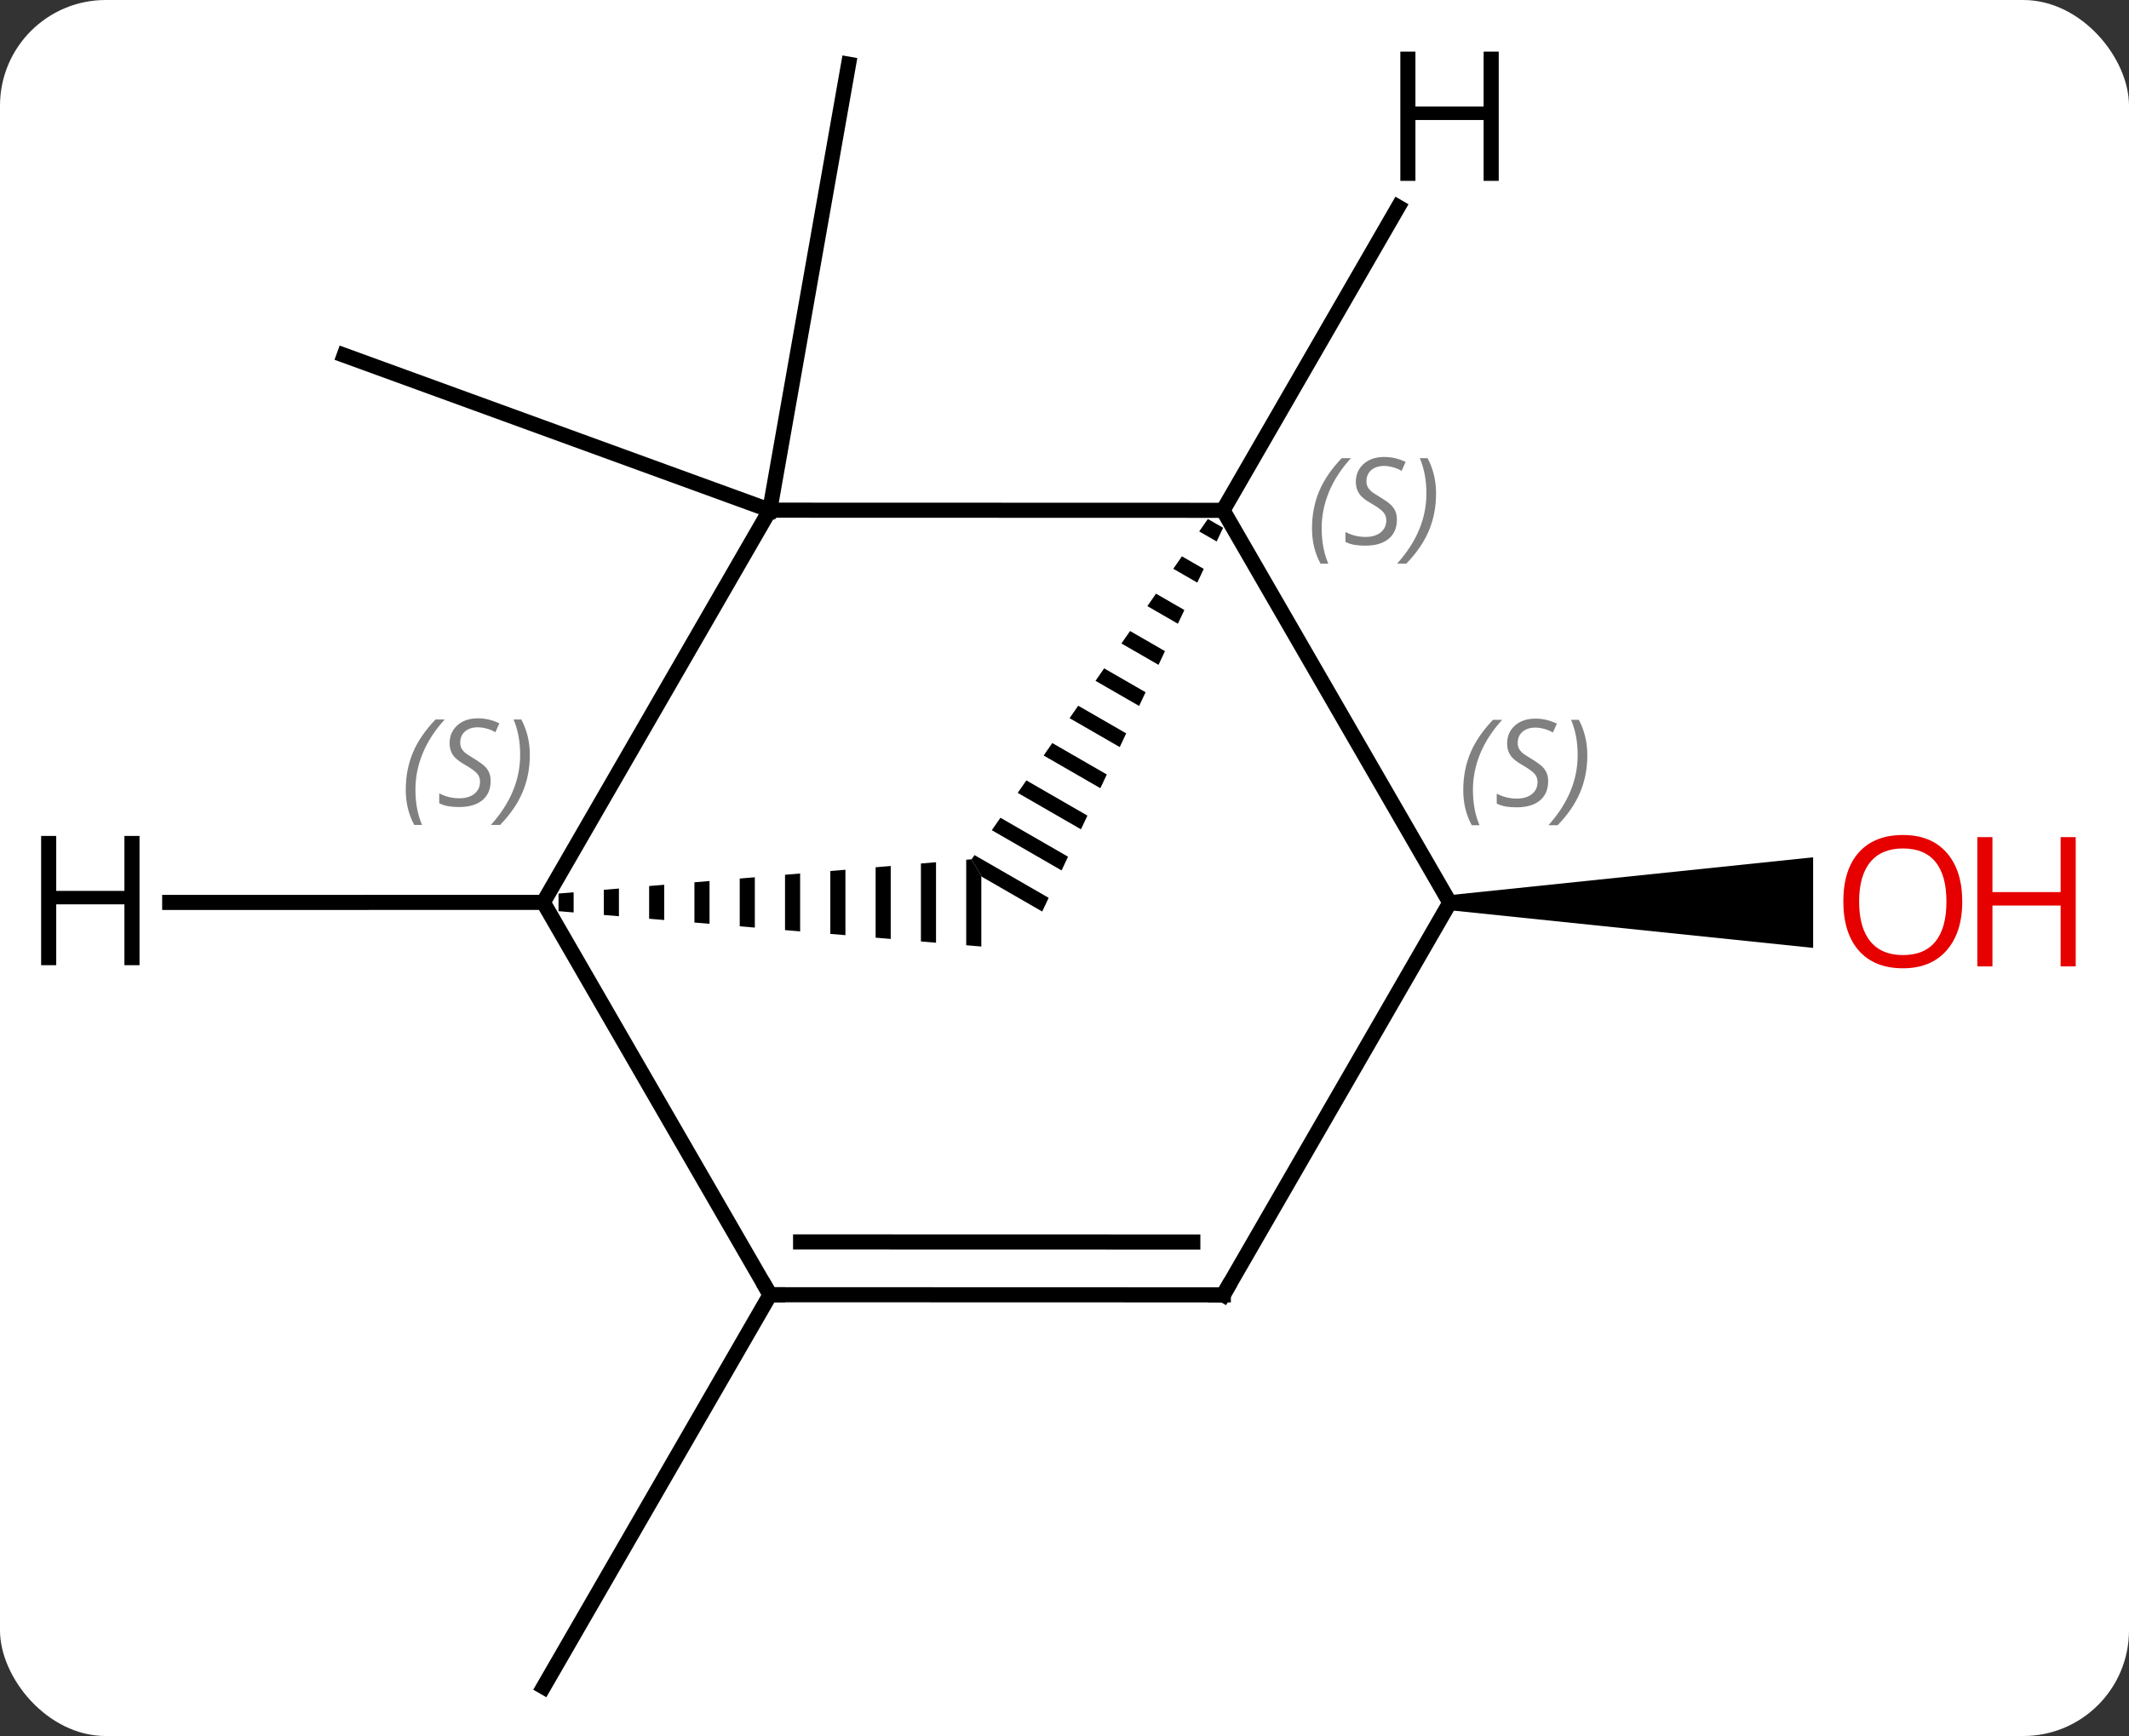 <svg width="141" viewBox="0 0 141 115" style="fill-opacity:1; color-rendering:auto; color-interpolation:auto; text-rendering:auto; stroke:black; stroke-linecap:square; stroke-miterlimit:10; shape-rendering:auto; stroke-opacity:1; fill:black; stroke-dasharray:none; font-weight:normal; stroke-width:1; font-family:'Open Sans'; font-style:normal; stroke-linejoin:miter; font-size:12; stroke-dashoffset:0; image-rendering:auto;" height="115" class="cas-substance-image" xmlns:xlink="http://www.w3.org/1999/xlink" xmlns="http://www.w3.org/2000/svg"><rect x="0" y="0" width="141" height="115" fill="#333333" stroke="none"/><svg class="cas-substance-single-component"><rect y="0" x="0" width="141" stroke="none" ry="7" rx="7" height="115" fill="white" class="cas-substance-group"/><svg y="0" x="0" width="141" viewBox="0 0 141 115" style="fill:black;" height="115" class="cas-substance-single-component-image"><svg><g><g transform="translate(66,58)" style="text-rendering:geometricPrecision; color-rendering:optimizeQuality; color-interpolation:linearRGB; stroke-linecap:butt; image-rendering:optimizeQuality;"><line y2="-24.204" y1="-53.748" x2="-15.018" x1="-9.801" style="fill:none;"/><line y2="-24.204" y1="-34.467" x2="-15.018" x1="-43.206" style="fill:none;"/><line y2="27.768" y1="53.748" x2="-15" x1="-30" style="fill:none;"/><path style="stroke:none;" d="M30.018 2.297 L30.018 1.297 L54.08 -1.208 L54.081 4.792 Z"/><line y2="-24.204" y1="1.776" x2="-15.018" x1="-30.018" style="fill:none;"/><path style="stroke:none;" d="M-28.009 1.109 L-29.009 1.192 L-29.009 2.36 L-28.009 2.444 L-28.009 1.109 ZM-25.009 0.86 L-26.009 0.943 L-26.009 0.943 L-26.009 2.611 L-25.009 2.695 L-25.009 0.86 ZM-22.009 0.611 L-23.009 0.694 L-23.009 2.862 L-23.009 2.862 L-22.009 2.945 L-22.009 0.611 ZM-19.009 0.362 L-20.009 0.446 L-20.009 0.446 L-20.009 3.113 L-19.009 3.196 L-19.009 0.362 ZM-16.009 0.114 L-17.009 0.197 L-17.009 3.363 L-16.009 3.447 L-16.009 0.114 ZM-13.009 -0.135 L-14.009 -0.052 L-14.009 3.614 L-13.009 3.698 L-13.009 -0.135 ZM-10.009 -0.384 L-11.009 -0.301 L-11.009 3.865 L-11.009 3.865 L-10.009 3.949 L-10.009 -0.384 ZM-7.009 -0.633 L-8.009 -0.55 L-8.009 4.116 L-8.009 4.116 L-7.009 4.199 L-7.009 -0.633 ZM-4.009 -0.882 L-5.009 -0.799 L-5.009 4.366 L-4.009 4.45 L-4.009 4.45 L-4.009 -0.882 ZM-1.652 -1.078 L-2.009 -1.048 L-2.009 -1.048 L-2.009 4.617 L-2.009 4.617 L-1.009 4.701 L-1.009 4.701 L-1.009 0.036 L-1.652 -1.078 Z"/><line y2="27.768" y1="1.776" x2="-15" x1="-30.018" style="fill:none;"/><line y2="-24.195" y1="-24.204" x2="15" x1="-15.018" style="fill:none;"/><path style="stroke:none;" d="M13.995 -23.62 L13.422 -22.796 L13.422 -22.796 L14.577 -22.13 L14.577 -22.13 L15.005 -23.038 L15.005 -23.038 L13.995 -23.62 ZM12.277 -21.146 L11.705 -20.322 L11.705 -20.322 L13.293 -19.406 L13.293 -19.406 L13.722 -20.314 L13.722 -20.314 L12.277 -21.146 ZM10.56 -18.673 L9.988 -17.848 L9.988 -17.848 L12.01 -16.682 L12.01 -16.682 L12.438 -17.59 L12.438 -17.59 L10.56 -18.673 ZM8.843 -16.199 L8.271 -15.374 L8.271 -15.374 L10.726 -13.958 L10.726 -13.958 L11.154 -14.866 L11.154 -14.866 L8.843 -16.199 ZM7.126 -13.725 L6.554 -12.9 L6.554 -12.9 L9.442 -11.235 L9.87 -12.143 L9.87 -12.143 L7.126 -13.725 ZM5.409 -11.251 L4.837 -10.426 L8.158 -8.511 L8.158 -8.511 L8.586 -9.419 L8.586 -9.419 L5.409 -11.251 ZM3.692 -8.777 L3.119 -7.952 L3.119 -7.952 L6.874 -5.787 L6.874 -5.787 L7.302 -6.695 L3.692 -8.777 ZM1.975 -6.303 L1.402 -5.478 L5.59 -3.063 L5.59 -3.063 L6.018 -3.971 L6.018 -3.971 L1.975 -6.303 ZM0.258 -3.829 L-0.315 -3.005 L-0.315 -3.005 L4.306 -0.34 L4.306 -0.34 L4.734 -1.248 L4.734 -1.248 L0.258 -3.829 ZM-1.46 -1.355 L-1.652 -1.078 L-0.989 0.071 L-0.989 0.071 L3.023 2.384 L3.023 2.384 L3.451 1.476 L3.451 1.476 L-1.46 -1.355 Z"/><line y2="27.777" y1="27.768" x2="15.018" x1="-15" style="fill:none;"/><line y2="24.276" y1="24.269" x2="12.998" x1="-12.978" style="fill:none;"/><line y2="1.797" y1="-24.195" x2="30.018" x1="15" style="fill:none;"/><line y2="1.797" y1="27.777" x2="30.018" x1="15.018" style="fill:none;"/><line y2="1.781" y1="1.776" x2="-54.76" x1="-30.018" style="fill:none;"/><line y2="-44.287" y1="-24.195" x2="26.6" x1="15" style="fill:none;"/></g><g transform="translate(66,58)" style="fill:rgb(230,0,0); text-rendering:geometricPrecision; color-rendering:optimizeQuality; image-rendering:optimizeQuality; font-family:'Open Sans'; stroke:rgb(230,0,0); color-interpolation:linearRGB;"><path style="stroke:none;" d="M63.956 1.721 Q63.956 3.783 62.916 4.963 Q61.877 6.143 60.034 6.143 Q58.143 6.143 57.112 4.979 Q56.081 3.814 56.081 1.705 Q56.081 -0.389 57.112 -1.537 Q58.143 -2.686 60.034 -2.686 Q61.893 -2.686 62.924 -1.514 Q63.956 -0.342 63.956 1.721 ZM57.127 1.721 Q57.127 3.455 57.87 4.361 Q58.612 5.268 60.034 5.268 Q61.456 5.268 62.182 4.369 Q62.909 3.471 62.909 1.721 Q62.909 -0.014 62.182 -0.904 Q61.456 -1.795 60.034 -1.795 Q58.612 -1.795 57.87 -0.896 Q57.127 0.002 57.127 1.721 Z"/><path style="stroke:none;" d="M71.471 6.018 L70.471 6.018 L70.471 1.986 L65.956 1.986 L65.956 6.018 L64.956 6.018 L64.956 -2.545 L65.956 -2.545 L65.956 1.096 L70.471 1.096 L70.471 -2.545 L71.471 -2.545 L71.471 6.018 Z"/></g><g transform="translate(66,58)" style="font-size:8.4px; fill:gray; text-rendering:geometricPrecision; image-rendering:optimizeQuality; color-rendering:optimizeQuality; font-family:'Open Sans'; font-style:italic; stroke:gray; color-interpolation:linearRGB;"><path style="stroke:none;" d="M-39.127 -5.681 Q-39.127 -7.009 -38.659 -8.134 Q-38.19 -9.259 -37.159 -10.337 L-36.549 -10.337 Q-37.518 -9.274 -38.002 -8.102 Q-38.487 -6.931 -38.487 -5.696 Q-38.487 -4.368 -38.049 -3.353 L-38.565 -3.353 Q-39.127 -4.384 -39.127 -5.681 ZM-33.505 -6.274 Q-33.505 -5.446 -34.052 -4.993 Q-34.599 -4.54 -35.599 -4.54 Q-36.005 -4.54 -36.317 -4.595 Q-36.63 -4.649 -36.911 -4.79 L-36.911 -5.446 Q-36.286 -5.118 -35.583 -5.118 Q-34.958 -5.118 -34.583 -5.415 Q-34.208 -5.712 -34.208 -6.228 Q-34.208 -6.54 -34.411 -6.767 Q-34.614 -6.993 -35.177 -7.321 Q-35.77 -7.649 -35.997 -7.978 Q-36.224 -8.306 -36.224 -8.759 Q-36.224 -9.493 -35.708 -9.954 Q-35.192 -10.415 -34.349 -10.415 Q-33.974 -10.415 -33.638 -10.337 Q-33.302 -10.259 -32.927 -10.087 L-33.192 -9.493 Q-33.442 -9.649 -33.763 -9.735 Q-34.083 -9.821 -34.349 -9.821 Q-34.88 -9.821 -35.2 -9.548 Q-35.52 -9.274 -35.52 -8.806 Q-35.52 -8.602 -35.45 -8.454 Q-35.38 -8.306 -35.239 -8.173 Q-35.099 -8.04 -34.677 -7.79 Q-34.114 -7.446 -33.911 -7.251 Q-33.708 -7.056 -33.606 -6.821 Q-33.505 -6.587 -33.505 -6.274 ZM-30.91 -7.993 Q-30.91 -6.665 -31.387 -5.532 Q-31.863 -4.399 -32.879 -3.353 L-33.488 -3.353 Q-31.551 -5.509 -31.551 -7.993 Q-31.551 -9.321 -31.988 -10.337 L-31.473 -10.337 Q-30.91 -9.274 -30.91 -7.993 Z"/></g><g transform="translate(66,58)" style="stroke-linecap:butt; font-size:8.4px; text-rendering:geometricPrecision; image-rendering:optimizeQuality; color-rendering:optimizeQuality; font-family:'Open Sans'; font-style:italic; color-interpolation:linearRGB; stroke-miterlimit:5;"><path style="fill:none;" d="M-14.5 27.768 L-15 27.768 L-15.25 27.335"/><path style="fill:gray; stroke:none;" d="M20.892 -22.994 Q20.892 -24.322 21.36 -25.447 Q21.829 -26.572 22.86 -27.65 L23.47 -27.65 Q22.501 -26.587 22.017 -25.415 Q21.532 -24.244 21.532 -23.009 Q21.532 -21.681 21.97 -20.665 L21.454 -20.665 Q20.892 -21.697 20.892 -22.994 ZM26.514 -23.587 Q26.514 -22.759 25.967 -22.306 Q25.42 -21.853 24.42 -21.853 Q24.014 -21.853 23.701 -21.907 Q23.389 -21.962 23.108 -22.103 L23.108 -22.759 Q23.733 -22.431 24.436 -22.431 Q25.061 -22.431 25.436 -22.728 Q25.811 -23.025 25.811 -23.54 Q25.811 -23.853 25.608 -24.079 Q25.405 -24.306 24.842 -24.634 Q24.248 -24.962 24.022 -25.29 Q23.795 -25.619 23.795 -26.072 Q23.795 -26.806 24.311 -27.267 Q24.826 -27.728 25.67 -27.728 Q26.045 -27.728 26.381 -27.65 Q26.717 -27.572 27.092 -27.4 L26.826 -26.806 Q26.576 -26.962 26.256 -27.048 Q25.936 -27.134 25.67 -27.134 Q25.139 -27.134 24.819 -26.861 Q24.498 -26.587 24.498 -26.119 Q24.498 -25.915 24.569 -25.767 Q24.639 -25.619 24.78 -25.486 Q24.92 -25.353 25.342 -25.103 Q25.905 -24.759 26.108 -24.564 Q26.311 -24.369 26.413 -24.134 Q26.514 -23.9 26.514 -23.587 ZM29.108 -25.306 Q29.108 -23.978 28.632 -22.845 Q28.155 -21.712 27.14 -20.665 L26.53 -20.665 Q28.468 -22.822 28.468 -25.306 Q28.468 -26.634 28.03 -27.65 L28.546 -27.65 Q29.108 -26.587 29.108 -25.306 Z"/><path style="fill:none;" d="M14.518 27.777 L15.018 27.777 L15.268 27.344"/><path style="fill:gray; stroke:none;" d="M30.909 -5.66 Q30.909 -6.988 31.378 -8.113 Q31.847 -9.238 32.878 -10.316 L33.487 -10.316 Q32.519 -9.254 32.034 -8.082 Q31.55 -6.91 31.55 -5.676 Q31.55 -4.348 31.987 -3.332 L31.472 -3.332 Q30.909 -4.363 30.909 -5.66 ZM36.532 -6.254 Q36.532 -5.426 35.985 -4.973 Q35.438 -4.52 34.438 -4.52 Q34.032 -4.52 33.719 -4.574 Q33.407 -4.629 33.126 -4.77 L33.126 -5.426 Q33.751 -5.098 34.454 -5.098 Q35.079 -5.098 35.454 -5.395 Q35.829 -5.691 35.829 -6.207 Q35.829 -6.52 35.626 -6.746 Q35.422 -6.973 34.86 -7.301 Q34.266 -7.629 34.04 -7.957 Q33.813 -8.285 33.813 -8.738 Q33.813 -9.473 34.329 -9.934 Q34.844 -10.395 35.688 -10.395 Q36.063 -10.395 36.399 -10.316 Q36.735 -10.238 37.11 -10.066 L36.844 -9.473 Q36.594 -9.629 36.274 -9.715 Q35.954 -9.801 35.688 -9.801 Q35.157 -9.801 34.837 -9.527 Q34.516 -9.254 34.516 -8.785 Q34.516 -8.582 34.587 -8.434 Q34.657 -8.285 34.797 -8.152 Q34.938 -8.02 35.36 -7.77 Q35.922 -7.426 36.126 -7.231 Q36.329 -7.035 36.43 -6.801 Q36.532 -6.566 36.532 -6.254 ZM39.126 -7.973 Q39.126 -6.645 38.65 -5.512 Q38.173 -4.379 37.157 -3.332 L36.548 -3.332 Q38.486 -5.488 38.486 -7.973 Q38.486 -9.301 38.048 -10.316 L38.564 -10.316 Q39.126 -9.254 39.126 -7.973 Z"/><path style="stroke:none;" d="M-56.76 5.938 L-57.76 5.938 L-57.76 1.907 L-62.276 1.907 L-62.276 5.938 L-63.276 5.938 L-63.276 -2.624 L-62.276 -2.624 L-62.276 1.016 L-57.76 1.016 L-57.76 -2.624 L-56.76 -2.624 L-56.76 5.938 Z"/><path style="stroke:none;" d="M33.258 -46.019 L32.258 -46.019 L32.258 -50.05 L27.742 -50.05 L27.742 -46.019 L26.742 -46.019 L26.742 -54.581 L27.742 -54.581 L27.742 -50.941 L32.258 -50.941 L32.258 -54.581 L33.258 -54.581 L33.258 -46.019 Z"/></g></g></svg></svg></svg></svg>
